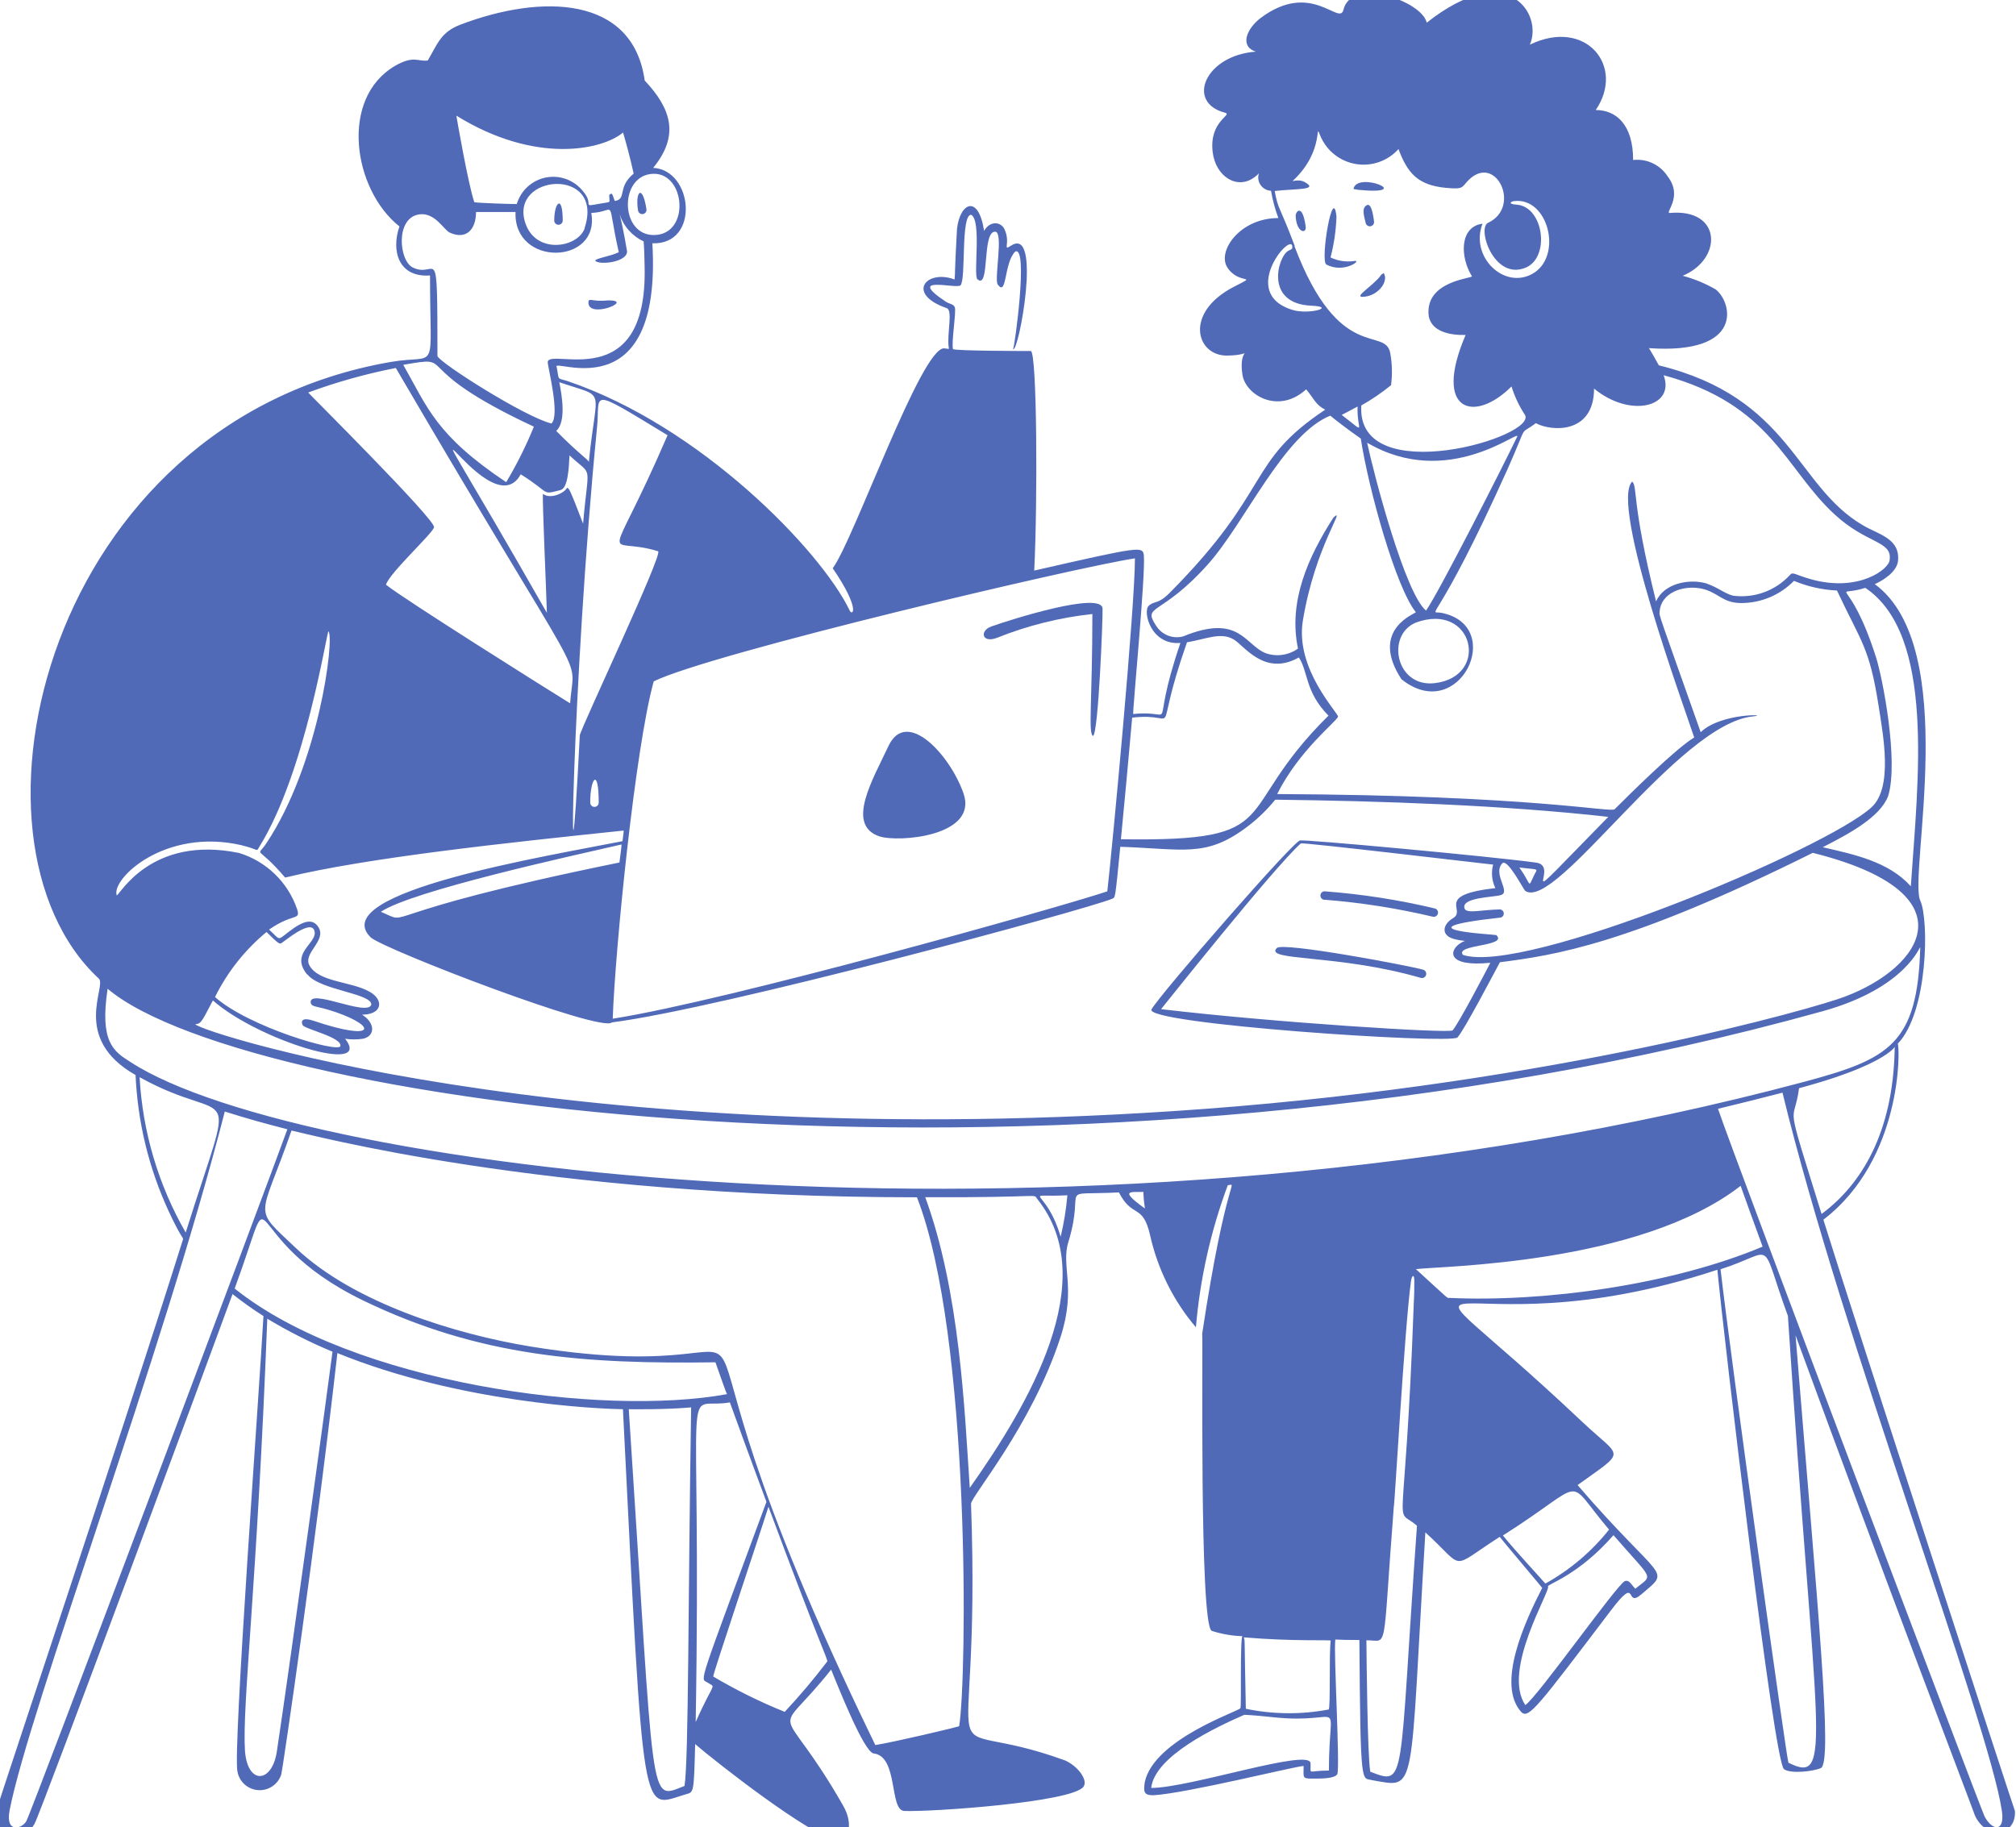 <svg width="353" height="320" viewBox="0 0 353 320" fill="none" xmlns="http://www.w3.org/2000/svg">
<g clip-path="url(#clip0_1_634)">
<path d="M232.23 46.315C235.336 48.006 238.74 45.386 237.047 45.72C235.657 45.913 234.239 45.693 232.974 45.088C233.586 42.749 233.935 40.35 234.015 37.933C233.42 32.079 231.132 45.608 232.23 46.315ZM241.158 48.954C239.298 50.812 236.991 52.169 238.907 51.964C241.474 51.704 243.204 49.158 242.274 47.82C241.53 48.303 242.013 48.08 241.158 48.954ZM239 36.205C238.442 36.874 239 38.379 239.13 39.048C239.17 39.231 239.278 39.392 239.432 39.499C239.585 39.606 239.774 39.651 239.959 39.626C240.145 39.6 240.314 39.505 240.432 39.36C240.551 39.215 240.611 39.031 240.6 38.844C240.395 37.171 239.986 35.053 239 36.205ZM228.621 39.624C228.008 35.35 226.761 37.19 226.873 37.896C227.022 40.758 228.826 41.074 228.621 39.624ZM237.884 33.25C248.077 34.235 237.549 29.849 236.991 33.102L237.884 33.25ZM173.603 109.705C171.482 110.448 171.91 112.697 174.533 111.712C179.895 109.56 185.527 108.153 191.273 107.531C191.273 122.621 190.51 128.475 191.384 128.884C192.333 128.512 193.114 108.274 193.058 106.583C192.891 103.461 176.932 108.516 173.603 109.705ZM155.598 130.593C152.864 136.447 148.028 144.439 153.961 146.464C157.29 147.579 171.389 146.464 168.692 138.901C166.311 132.136 158.76 123.996 155.598 130.593ZM249.193 169.824C246.682 169.1 224.66 164.955 223.581 166.015C221.237 168.375 234.239 167.037 248.784 171.255C248.973 171.309 249.177 171.286 249.35 171.19C249.522 171.095 249.65 170.934 249.704 170.744C249.758 170.554 249.735 170.35 249.639 170.178C249.544 170.006 249.383 169.878 249.193 169.824ZM251.258 159.101C244.882 157.578 238.395 156.572 231.858 156.091C231.66 156.115 231.481 156.217 231.358 156.374C231.236 156.53 231.182 156.729 231.207 156.927C231.231 157.124 231.333 157.303 231.49 157.425C231.647 157.547 231.846 157.602 232.044 157.577C238.378 158.082 244.665 159.07 250.848 160.532C251.038 160.586 251.242 160.563 251.415 160.467C251.587 160.372 251.714 160.211 251.769 160.021C251.823 159.831 251.8 159.627 251.704 159.455C251.608 159.283 251.447 159.155 251.258 159.101ZM106.345 52.615C103.983 52.875 103.257 52.206 103.053 52.726C102.551 56.164 111.553 52.466 106.345 52.615ZM98.533 38.621C98.533 33.993 97.045 35.369 97.045 38.621C97.045 38.818 97.123 39.007 97.263 39.147C97.402 39.286 97.591 39.364 97.789 39.364C97.986 39.364 98.175 39.286 98.314 39.147C98.454 39.007 98.533 38.818 98.533 38.621ZM111.72 36.874C111.736 36.971 111.771 37.063 111.823 37.146C111.874 37.229 111.942 37.301 112.021 37.358C112.1 37.415 112.19 37.455 112.285 37.478C112.381 37.5 112.479 37.503 112.576 37.487C112.672 37.471 112.765 37.437 112.847 37.385C112.93 37.334 113.003 37.266 113.06 37.187C113.116 37.108 113.157 37.018 113.179 36.922C113.202 36.828 113.206 36.729 113.19 36.632C112.502 32.154 111.181 33.492 111.72 36.874Z" fill="#1638A0" fill-opacity="0.75"/>
<path d="M319.273 213.601C333.167 202.971 332.702 183.421 332.293 182.789C337.631 177.214 337.78 161.046 336.236 157.719C334.153 153.203 343.453 113.396 328.275 102.302C329.615 101.707 332.163 100.183 332.349 98.195C332.684 94.273 328.982 93.642 326.155 91.969C314.344 85.037 313.6 69.668 290.462 63.981C289.606 62.401 289.42 62.123 288.732 60.971C305.472 62.123 303.314 52.961 300.431 50.694C298.616 49.645 296.671 48.839 294.647 48.296C301.696 45.341 301.491 36.477 292.415 37.295C291.336 37.388 294.833 34.526 291.987 30.864C291.346 29.877 290.443 29.088 289.378 28.585C288.314 28.083 287.13 27.888 285.96 28.021C285.96 21.796 282.966 19.268 279.413 19.268C284.64 11.611 277.665 3.081 267.881 7.82C270.206 2.431 264.012 -7.27 249.821 3.973C248.928 0.071 236.577 -3.999 235.238 1.706C234.55 4.624 229.658 -3.534 220.73 3.156C218.294 5.014 217.01 8.081 219.875 9.047C211.002 9.697 207.599 17.949 214.481 19.733C215.969 20.123 211.653 21.127 212.342 26.665C212.862 30.902 216.62 33.336 219.689 31.013C220.712 30.251 220.414 30.084 220.321 30.883C220.295 31.197 220.334 31.512 220.433 31.811C220.532 32.109 220.691 32.385 220.899 32.62C221.108 32.856 221.362 33.048 221.645 33.184C221.93 33.319 222.238 33.397 222.553 33.41C222.834 35.038 223.264 36.637 223.836 38.187C217.103 38.187 213.104 43.985 214.89 46.81C216.954 50.043 220.581 47.887 216.043 50.229C207.245 54.782 209.459 62.327 214.853 62.272C220.247 62.216 216.713 60.227 217.55 65.617C218.07 69.166 223.836 72.641 228.71 68.181C230.086 69.835 230.365 70.894 232.039 71.749C218.07 81.041 222.944 85.557 204.827 103.807C202.725 105.944 202.112 105.145 201.107 106.13C200.103 107.115 201.479 113.025 206.687 112.597C200.977 129.323 206.687 124.175 198.429 125.049C198.243 125.049 200.605 100.648 200.289 97.284C200.103 95.63 199.768 95.667 181.094 99.923C181.707 87.471 181.577 61.733 180.498 61.472C180.312 61.472 166.865 61.472 166.865 61.119C166.567 59.93 167.441 54.819 167.199 53.853C166.976 53.221 166.232 53.24 165.637 52.849C158.42 48.055 167.497 50.675 168.185 49.969C169.19 48.854 168.185 37.611 170.045 37.611C171.905 38.595 170.417 47.999 171.124 48.891C173.412 50.898 171.849 40.287 174.323 40.584C175.681 40.844 174.137 48.501 174.658 49.764C176.351 52.18 175.755 46.048 177.764 44.059C180.108 42.925 177.653 60.785 177.392 61.156C178.341 61.9 182.507 39.487 177.039 43.018C175.439 44.059 177.039 42.572 175.867 40.101C175.216 38.818 173.356 38.614 172.314 40.435C171.329 33.931 168.074 35.511 167.571 40.082C167.088 48.705 167.292 47.404 167.144 48.947C162.215 47.088 158.532 51.456 165.767 53.964C166.902 54.355 165.767 58.48 166.121 60.84C166.121 61.231 166.325 61.101 165.358 61.008C161.378 60.599 149.474 94.627 145.809 99.514C150.887 106.948 149.195 108.044 148.73 106.818C143.689 96.411 122.69 74.611 99.347 66.732C97.487 66.137 97.933 66.732 97.487 64.316C96.129 62.327 115.975 72.53 114.227 42.61C122.615 42.888 121.388 29.768 114.375 29.396C119.007 23.728 117.556 19.064 112.887 14.102C110.823 -0.765 94.827 -1.1 80.597 4.327C77.231 5.609 76.636 7.616 74.906 10.589C73.232 10.85 72.469 9.642 69.233 11.5C59.393 17.168 61.793 33.188 69.94 39.655C68.47 43.91 69.754 48.631 75.296 48.24C75.296 66.044 76.915 61.918 68.433 63.386C7.983 73.849 -8.906 147.071 17.302 171.379C18.752 172.735 12.391 181.823 23.737 188.271C24.101 196.526 26.072 204.632 29.54 212.133C32.126 217.708 32.219 216.5 31.958 217.318C20.91 252.442 -0.145 315.144 -0.48 316.631C-1.689 322.002 3.593 323.563 6.03 319.437C7.109 317.579 36.887 237.11 40.719 226.629C42.453 228.006 44.26 229.29 46.132 230.476C45.332 244.767 40.756 306.67 41.575 310.238C41.727 311.106 42.166 311.899 42.821 312.49C43.475 313.081 44.309 313.436 45.189 313.5C46.069 313.564 46.945 313.332 47.678 312.843C48.412 312.353 48.961 311.632 49.238 310.796C49.517 309.866 55.469 268.963 59.077 236.961C80.467 245.677 104.703 246.737 109.074 246.792C112.794 320.961 112.236 316.501 120.086 314.234C121.462 313.825 121.499 314.234 121.722 305.443C125.442 308.64 141.81 321.481 146.777 322.448C148.265 322.727 149.641 319.753 147.688 316.315C136.342 296.374 135.096 305.574 145.53 292.398C146.702 295.241 151.241 306.8 152.97 307.079C157.341 307.562 155.667 317.058 158.346 317.151C163.107 317.337 187.79 315.628 189.724 312.896C190.542 311.762 188.775 309.328 186.506 308.305C161.88 299.329 171.905 316.055 170.027 263.369C170.027 262.031 180.647 249.747 185.706 234.137C188.515 225.458 185.706 221.704 187.101 217.411C190.17 207.283 184.739 209.401 195.918 208.825C198.299 213.434 200.066 210.684 201.368 216.259C202.686 222.227 205.445 227.784 209.403 232.446C210.127 223.937 212.005 215.566 214.983 207.562C216.843 207.394 214.741 205.592 210.5 233.579C210.668 233.765 209.961 284.574 212.174 285.614C213.914 286.171 215.723 286.484 217.55 286.544C217.103 286.897 217.401 299.143 217.196 299.143C217.196 299.608 202.13 304.496 200.456 312.059C200.233 313.713 200.196 314.401 201.926 314.401C207.673 314.085 226.998 309.272 228.263 309.272C228.263 311.335 227.947 311.502 229.9 311.483C231.555 311.483 233.62 311.483 234.159 310.721C234.662 309.476 233.508 289.536 233.806 287.213C233.806 287.027 233.49 287.213 238.028 287.213C238.214 313.732 238.419 311.223 240.279 311.762C248.221 313.119 246.77 314.866 249.579 268.368C256.758 274.873 253.559 274.947 262.599 269.149C263.826 270.691 270.039 278.032 270.039 278.088C267.063 283.886 261.892 295.036 266.43 299.887C267.714 300.983 269.22 298.976 281.999 282.121C287.021 275.467 284.398 281.786 287.393 279.221C292.805 274.594 291.113 277.363 276.233 260.08C284.956 253.78 284.007 255.564 277.107 249.06C239.498 213.508 253.076 238.114 300.71 222.373C301.863 234.341 310.605 308.547 312.372 309.829C313.581 310.703 317.58 310.201 318.827 309.643C320.966 308.677 318.306 282.065 314.4 233.858C330.117 276.75 345.815 317.783 345.815 317.969C347.898 322.374 353.088 321.5 352.809 317.133C352.753 317.207 324.611 230.81 319.273 213.601ZM286.351 278.237C285.477 277.326 285.272 276.638 284.491 276.898C283.022 277.642 269.09 297.341 267.081 298.605C262.952 292.509 271.49 278.683 271.062 277.828C270.801 277.475 276.307 275.969 282.519 268.852C289.625 277.066 289.513 275.635 286.332 278.237H286.351ZM281.757 267.867C278.693 271.72 274.902 274.934 270.597 277.326C265.017 271.156 264.254 270.245 263.157 268.907C278.465 259.225 273.666 258.389 281.738 267.867H281.757ZM331.754 183.923C331.437 198.214 326.062 207.339 318.957 212.598C312.279 191.096 314.065 197.619 315.014 190.576C333.614 185.577 331.772 181.86 331.735 183.923H331.754ZM334.599 155.229C330.712 150.899 324.723 149.654 319.161 148.372C323.793 146.011 329.243 143.075 330.619 139.395C332.479 133.3 329.633 118.637 328.48 115.069C323.7 100.109 320.575 104.866 326.62 102.952C338.859 111.204 335.864 136.533 334.581 155.229H334.599ZM261.855 155.526C251.03 156.771 256.889 159.355 254.415 160.804C252.666 161.808 252.071 163.908 254.898 164.521C256.982 164.986 256.758 164.521 255.791 165.134C253.708 166.379 253.169 169.39 260.962 168.609C260.069 170.319 255.587 178.924 254.359 180.447C253.913 181.005 223.427 179.109 203.302 176.731C203.469 176.545 223.037 151.921 227.78 147.702C228.226 147.498 261.26 151.419 261.446 151.419C261.077 152.791 261.216 154.249 261.836 155.526H261.855ZM256.145 167.216C254.75 165.357 264.124 165.785 262.004 163.759C261.818 163.648 243.924 162.774 262.748 160.693C262.919 160.654 263.07 160.553 263.174 160.412C263.277 160.27 263.325 160.095 263.309 159.92C263.294 159.745 263.214 159.581 263.087 159.461C262.96 159.34 262.793 159.269 262.617 159.262C259.269 159.355 257.186 159.968 256.517 159.262C255.419 157.125 261.725 157.143 262.785 156.753C264.645 156.251 261.278 153.036 263.064 151.178C263.994 150.341 266.691 155.675 267.081 156.028C272.494 159.615 293.903 126.684 306.978 125.457C310.215 125.141 301.398 124.751 297.79 128.226C290.35 107.189 290.536 107.933 290.592 107.115C290.834 103.881 294.479 102.506 297.623 103.027C300.766 103.547 301.436 105.591 304.821 105.61C306.552 105.618 308.268 105.279 309.866 104.612C311.463 103.945 312.91 102.963 314.121 101.726C316.514 102.722 319.063 103.294 321.654 103.417C325.857 112.411 327.327 113.285 328.926 123.525C329.763 128.858 331.475 137.89 327.717 141.365C319.812 148.687 266.84 170.877 256.126 167.216H256.145ZM266.058 151.921C269.778 152.404 269.22 151.921 268.495 153.538C267.509 155.601 268.197 154.95 266.04 151.921H266.058ZM226.273 54.262C216.545 51.251 226.719 39.841 226.273 43.464C226.273 43.65 225.734 43.818 225.585 43.91C223.725 44.97 221.381 53.203 229.64 53.537C234.104 53.741 229.156 55.172 226.273 54.262ZM226.719 43.111C223.929 35.678 223.818 36.849 223.204 33.448C226.924 33.02 230.942 33.318 228.524 31.924C227.203 31.162 225.901 32.054 226.496 31.552C232.076 26.256 230.086 20.941 231.202 23.821C231.739 25.095 232.589 26.212 233.674 27.069C234.759 27.927 236.044 28.496 237.408 28.724C238.771 28.952 240.172 28.831 241.477 28.374C242.781 27.916 243.95 27.137 244.873 26.107C246.435 30.251 248.184 32.407 253.113 32.89C256.405 33.206 255.884 32.797 257.13 31.552C261.911 26.776 266.43 36.198 260.627 38.986C258.507 39.729 261.539 49.281 267.212 46.847C271.452 44.988 270.299 36.198 265.575 35.845C263.826 35.715 264.719 35.269 264.998 35.232C271.136 34.358 273.74 44.951 268.309 47.962C263.324 50.731 257.354 44.951 259.586 39.172C255.587 39.711 255.605 44.933 257.726 48.371C257.986 48.779 249.374 49.114 250.174 55.395C250.713 58.109 253.894 58.722 256.628 58.666C250.806 72.233 258.228 74.128 264.663 67.679C265.193 69.392 265.957 71.024 266.933 72.53C269.964 76.377 237.414 85.985 238.363 71.006C240.197 69.974 241.94 68.787 243.571 67.456C243.814 65.602 243.77 63.722 243.441 61.881C242.604 57.031 234.513 63.888 226.645 43.074L226.719 43.111ZM249.765 106.985C246.045 104.123 240.465 82.677 239.386 77.529C253.578 85.892 266.375 74.909 265.649 76.488C263.473 81.06 251.96 103.733 249.69 106.948L249.765 106.985ZM251.197 119.641C244.408 120.403 242.66 111.278 247.868 109.048C258.023 105.294 260.999 118.507 251.197 119.641ZM234.903 72.678C234.903 72.678 236.577 71.824 237.712 71.192C237.526 75.41 239.516 76.172 234.903 72.641V72.678ZM202.465 109.624C199.935 105.796 203.246 108.081 211.523 98.808C217.977 91.597 224.729 76.117 232.932 72.79C233.397 73.199 235.889 75.15 238.27 76.804C239.665 85.817 244.408 102.822 247.905 107.208C248.072 107.412 239.628 110.126 245.394 118.953C255.512 127.056 263.808 109.661 252.462 107.338C249.802 106.818 251.271 110.423 264.031 82.026C267.751 73.663 265.798 76.451 268.923 74.109C271.62 75.578 279.116 76.079 279.116 68.051C285.44 73.273 293.382 71.285 291.299 65.71C310.271 70.857 312.558 82.138 321.245 90.092C326.825 95.258 331.326 94.701 330.879 98.009C330.879 99.626 325.485 103.788 317.115 101.447C314.251 100.648 313.935 100.053 313.395 100.722C312.15 102.069 310.601 103.099 308.876 103.725C307.151 104.353 305.302 104.559 303.482 104.327C301.901 103.919 301.008 102.971 298.776 102.172C295.744 101.298 291.336 102.172 289.978 105.331C285.588 87.676 286.797 85.334 285.793 84.331C281.887 88.308 294.888 123.766 296.655 129.156C293.493 131.014 285.309 139.135 282.724 141.718C282.073 142.369 268.551 139.284 223.632 139.061C227.501 131.349 233.955 126.442 234.29 125.513C234.401 124.9 226.719 117.188 228.133 108.676C230.272 95.667 235.852 88.493 233.49 90.631C229.026 97.581 225.548 105.368 227.277 113.582C226.48 114.155 225.559 114.528 224.588 114.674C223.618 114.819 222.626 114.732 221.697 114.419C217.977 113.025 217.085 107.375 207.189 111.445C206.311 111.686 205.377 111.639 204.527 111.312C203.676 110.984 202.953 110.392 202.465 109.624ZM207.84 112.486C211.226 111.91 213.83 110.627 216.08 112.021C217.94 113.173 221.474 118.488 227.426 115.143C229.063 117.541 228.486 121.165 232.616 125.327C215.225 142.499 225.789 147.405 196.271 146.978C196.718 142.425 197.741 131.534 198.243 125.68C207.357 124.603 201.461 130.68 207.84 112.486ZM198.726 97.786C198.726 106.297 194.839 147.647 193.89 156.102C185.093 159.039 127.321 175.263 107.289 178.403C107.698 166.379 111.232 130.921 114.468 119.325C124.438 114.419 189.073 99.198 198.726 97.786ZM66.666 159.689C72.246 155.972 100.258 149.858 108.833 147.888C108.833 148.334 108.516 150.602 108.461 151.048C63.578 160.21 72.562 162.235 66.722 159.689H66.666ZM116.886 76.228C106.284 100.852 105.726 93.586 115.231 96.541C116.217 96.857 101.579 127.762 101.523 128.784C99.272 173.2 100.146 119.269 104.536 74.89C105.15 68.776 102.695 67.605 116.905 76.228H116.886ZM104.834 140.566C104.834 140.763 104.755 140.952 104.615 141.091C104.476 141.231 104.287 141.31 104.09 141.31C103.892 141.31 103.703 141.231 103.563 141.091C103.424 140.952 103.346 140.763 103.346 140.566C103.327 136.366 104.834 134.173 104.834 140.566ZM97.933 66.936C106.433 69.854 104.424 67.326 103.104 80.93C103.104 80.54 101.374 79.517 97.394 75.466C99.179 73.849 98.398 69.296 97.933 66.936ZM98.156 85.817C99.421 85.501 99.607 82.101 99.719 79.759C103.922 83.662 103.029 80.763 102.099 91.709C99.607 85.186 99.626 85.576 99.291 85.427C98.826 86.356 96.352 87.508 95.069 86.486C94.938 87.806 95.645 103.027 95.757 107.319C65.345 54.002 85.322 93.846 91.181 83.067C96.594 86.449 94.678 86.691 98.193 85.817H98.156ZM114.431 30.437C120.011 30.326 120.867 40.918 114.673 41.16C108.479 41.402 108.33 30.549 114.431 30.437ZM109.093 23.208C109.539 24.676 110.358 27.668 110.953 30.4C107.996 32.872 109.837 34.86 107.642 35.195C107.233 34.154 107.233 33.559 106.675 34.154C106.675 35.696 107.177 35.269 105.094 35.659C101.579 36.291 104.201 35.919 102.062 33.466C101.304 32.515 100.3 31.79 99.159 31.37C98.017 30.951 96.782 30.852 95.588 31.086C94.393 31.32 93.287 31.878 92.388 32.697C91.49 33.517 90.834 34.567 90.493 35.733C88.874 35.733 83.871 35.548 83.053 35.418C81.937 32.128 79.928 20.402 79.909 20.253C93.841 28.876 105.54 26.218 109.093 23.208ZM102.397 39.934C101.244 43.39 93.86 44.635 91.999 39.097C89.042 30.437 105.95 29.118 102.36 39.934H102.397ZM72.246 46.828C69.828 45.583 69.214 38.094 73.455 37.536C76.208 37.202 77.677 40.249 78.775 40.751C81.602 42.015 83.35 40.249 83.35 37.127H90.269C89.879 46.791 105.15 46.419 103.532 37.295C108.182 37.09 106.08 34.117 108.349 44.171C106.861 44.895 104.331 45.23 104.22 45.639C104.741 46.456 109.8 45.992 109.8 44.022C109.223 40.658 108.795 38.633 108.498 37.518C108.832 38.557 109.378 39.517 110.101 40.336C110.825 41.154 111.71 41.815 112.701 42.275C112.813 43.706 112.832 44.784 112.869 46.679C113.445 69.389 96.129 60.766 95.906 63.405C95.906 64.334 98.119 72.697 96.557 74.165C91.943 73.05 77.063 63.591 76.598 62.364C76.58 41.011 76.543 49.021 72.246 46.828ZM93.488 74.704C92.122 78.07 90.499 81.326 88.633 84.442C76.264 76.172 74.85 71.322 70.609 63.888C80.597 62.178 70.591 64.055 93.488 74.723V74.704ZM69.307 64.446C104.052 123.915 100.5 113.527 99.83 123.172C95.255 120.347 70.609 104.848 67.577 102.395C68.303 100.239 75.594 93.586 76.003 92.359C76.412 91.132 53.888 68.757 53.962 68.739C58.924 66.911 64.025 65.481 69.214 64.464L69.307 64.446ZM42.467 148.074C45.499 148.799 44.792 149.301 45.443 148.241C53.497 135.233 57.161 110.85 57.515 110.553C58.594 111.873 55.841 133.895 46.615 147.721C44.867 150.341 44.848 147.721 49.926 153.687C64.453 150.137 89.581 147.517 109.205 145.454C109.205 145.937 109.056 146.718 109 147.312C96.259 149.858 56.752 156.233 64.936 164.186C67.503 166.361 105.299 180.912 107.14 179.054C126.317 176.601 190.096 159.336 194.783 157.385C195.285 157.05 195.23 157.831 196.16 148.297C207.171 148.669 211.04 150.156 217.94 145.119C219.942 143.673 221.744 141.967 223.297 140.046C241.618 140.269 263.343 140.994 281.608 143.056C263.268 161.808 273.796 151.717 268.96 151.066C260.832 149.951 227.463 146.885 227.668 147.201C227.147 146.476 203.042 174.203 201.628 176.768C200.214 179.332 254.043 182.901 255.196 181.693C256.349 180.485 261.65 170.319 262.636 168.517C272.085 167.29 284.956 165.506 317.413 149.356C345.499 156.381 336.627 169.446 322.993 174.556C318.231 176.415 272.531 189.609 210.947 194.2C98.342 202.581 30.731 179.332 34.376 179.332C35.288 179.332 35.697 178.143 37.278 175.207C45.239 182.213 65.438 188.383 60.435 181.916C61.471 182.068 62.524 182.068 63.56 181.916C65.531 181.47 65.662 179.593 64.081 178.199C63.281 177.511 63.169 177.734 63.876 177.678C66.964 177.455 67.15 175.058 64.75 173.702C61.514 171.843 55.822 172.048 54.185 169.074C52.995 166.918 57.236 164.744 55.766 162.384C54.743 160.748 53.107 161.417 51.507 162.495C48.271 164.744 49.442 164.93 47.117 162.793C51.358 159.838 52.697 161.287 52.009 159.187C51.214 156.865 49.878 154.766 48.113 153.06C46.347 151.354 44.202 150.091 41.854 149.375C26.397 146.216 20.929 156.809 20.445 156.809C19.403 154.002 28.815 144.878 42.374 148.037L42.467 148.074ZM53.851 170.672C56.064 173.441 65.178 173.962 65.011 175.969C64.229 178.087 53.944 172.921 54.409 175.653C54.706 176.471 55.301 176.043 58.947 177.307C66.108 179.816 65.717 182.417 54.929 178.775C52.939 178.106 52.66 178.775 52.976 179.5C53.293 180.224 59.97 181.655 59.598 183.217C59.207 184.424 43.583 179.871 37.65 174.612C39.819 170.222 42.894 166.339 46.671 163.22C48.178 164.688 48.81 165.357 49.182 165.227C49.554 165.097 54.911 160.414 55.115 163.369C55.153 165.376 50.856 167.03 53.758 170.635L53.851 170.672ZM24.537 188.699C40.924 197.749 41.5 187.231 32.516 215.85C27.737 207.541 24.972 198.23 24.444 188.662L24.537 188.699ZM4.616 318.917C3.947 320.218 0.896 321.203 1.678 317.058C5.081 299.478 28.517 237.147 39.361 194.664C43.453 195.947 46.206 196.708 50.317 197.768C47.248 206.298 5.379 317.746 4.616 318.917ZM48.475 306.744C47.638 312.32 43.342 312.635 42.895 306.633C42.374 298.66 45.016 277.79 46.801 230.94C50.458 233.149 54.276 235.081 58.222 236.72C57.496 242.388 50.93 290.446 48.475 306.744ZM119.862 312.766C113.464 315.219 114.766 317.597 110.097 246.792C110.972 246.792 116.291 246.885 121.016 246.476C120.476 280.467 120.588 308.082 119.862 312.766ZM41.091 225.662C49.256 203.362 40.514 216.575 63.578 227.744C84.038 237.649 102.49 238.894 125.275 238.578C126.354 241.626 127.135 243.912 127.302 244.153C105.466 248.168 61.849 242.295 41.091 225.662ZM121.815 301.578C122.913 237.296 119.063 247.108 127.805 245.603C131.283 255.211 132.994 259.764 134.203 263.016C122.187 295.52 122.597 293.903 123.787 294.609C125.48 295.724 125.089 294.163 121.815 301.578ZM144.842 290.985C142.512 294.044 140.029 296.984 137.402 299.794C133.08 298.049 128.895 295.98 124.884 293.605C124.717 293.494 132.845 269.316 134.556 263.871C143.801 288.755 145.047 290.725 144.842 290.985ZM167.943 302.321C167.013 302.6 157.007 304.997 153.268 305.611C106.954 210.256 149.12 244.934 92.874 235.809C79.853 233.672 62.016 228.227 51.86 218.619C44.048 211.185 45.499 213.973 51.042 197.991C54.018 198.585 94.79 209.68 160.559 209.68C170.064 234.044 169.301 294.33 167.943 302.321ZM169.803 260.545C168.892 246.885 168.074 226.22 162.01 209.662C183.307 209.773 180.777 208.918 181.652 210.015C192.979 224.194 180.089 246.012 169.822 260.545H169.803ZM185.706 216.556C183.084 207.617 178.564 209.773 186.897 209.327C186.688 211.762 186.297 214.179 185.725 216.556H185.706ZM200.382 211.576C195.732 208.212 198.206 208.844 200.196 208.732C200.345 211.706 200.605 211.724 200.4 211.576H200.382ZM232.671 310.071C228.821 310.071 229.565 310.963 229.472 308.789C229.342 306.094 208.324 313.119 201.572 313.119C202.205 307.543 212.732 302.563 217.866 300.314C217.866 300.314 219.038 300.314 222.999 300.742C235.833 302.098 232.69 296.412 232.69 310.071H232.671ZM217.791 286.748C226.533 287.491 233.025 287.138 233.006 287.324C232.69 289.647 233.006 299.311 232.634 299.385C227.842 300.291 222.919 300.246 218.145 299.255C217.866 286.06 218.015 287.529 217.791 286.748ZM22.844 185.986C19.868 184.127 17.432 182.473 18.845 173.163C43.435 193.977 188.106 213.546 319.18 177.084C334.06 172.94 336.255 165.32 336.236 165.933C335.753 182.863 330.805 185.465 315.888 189.461C191.528 222.708 52.511 205.35 22.844 185.986ZM239.925 310.275C239.442 307.172 239.293 290.911 239.256 287.268C243.162 287.157 241.99 290.39 244.055 263.853C244.185 263.964 245.915 232.892 247.049 224.454C247.198 223.284 247.682 223.005 247.644 224.454C247.644 225.384 247.644 226.61 247.551 228.171C246.008 271.342 243.831 263.481 248.109 267.198C244.873 312.58 246.361 312.728 239.925 310.275ZM253.764 227.298C253.317 227.298 254.08 227.874 247.923 222.261C251.922 221.723 286.983 221.518 304.784 207.673C306.29 211.892 305.937 210.907 308.634 218.322C292.768 224.993 270.485 228.078 253.764 227.298ZM313.154 308.696C312.875 308.361 303.091 238.244 301.268 222.28C311.201 219.121 307.927 216.408 313.061 230.457C317.915 304.905 321.133 312.691 313.154 308.696ZM347.508 318.136C347.043 317.319 303.761 202.916 300.822 194.181C304.542 193.289 309.285 192.1 312.112 191.356C322.491 234.1 348.177 301.504 350.521 317.096C351.098 320.887 348.884 320.682 347.508 318.136Z" fill="#1638A0" fill-opacity="0.75"/>
</g>
<defs>
<clipPath id="clip0_1_634">
<rect width="353" height="320" fill="white"/>
</clipPath>
</defs>
</svg>
